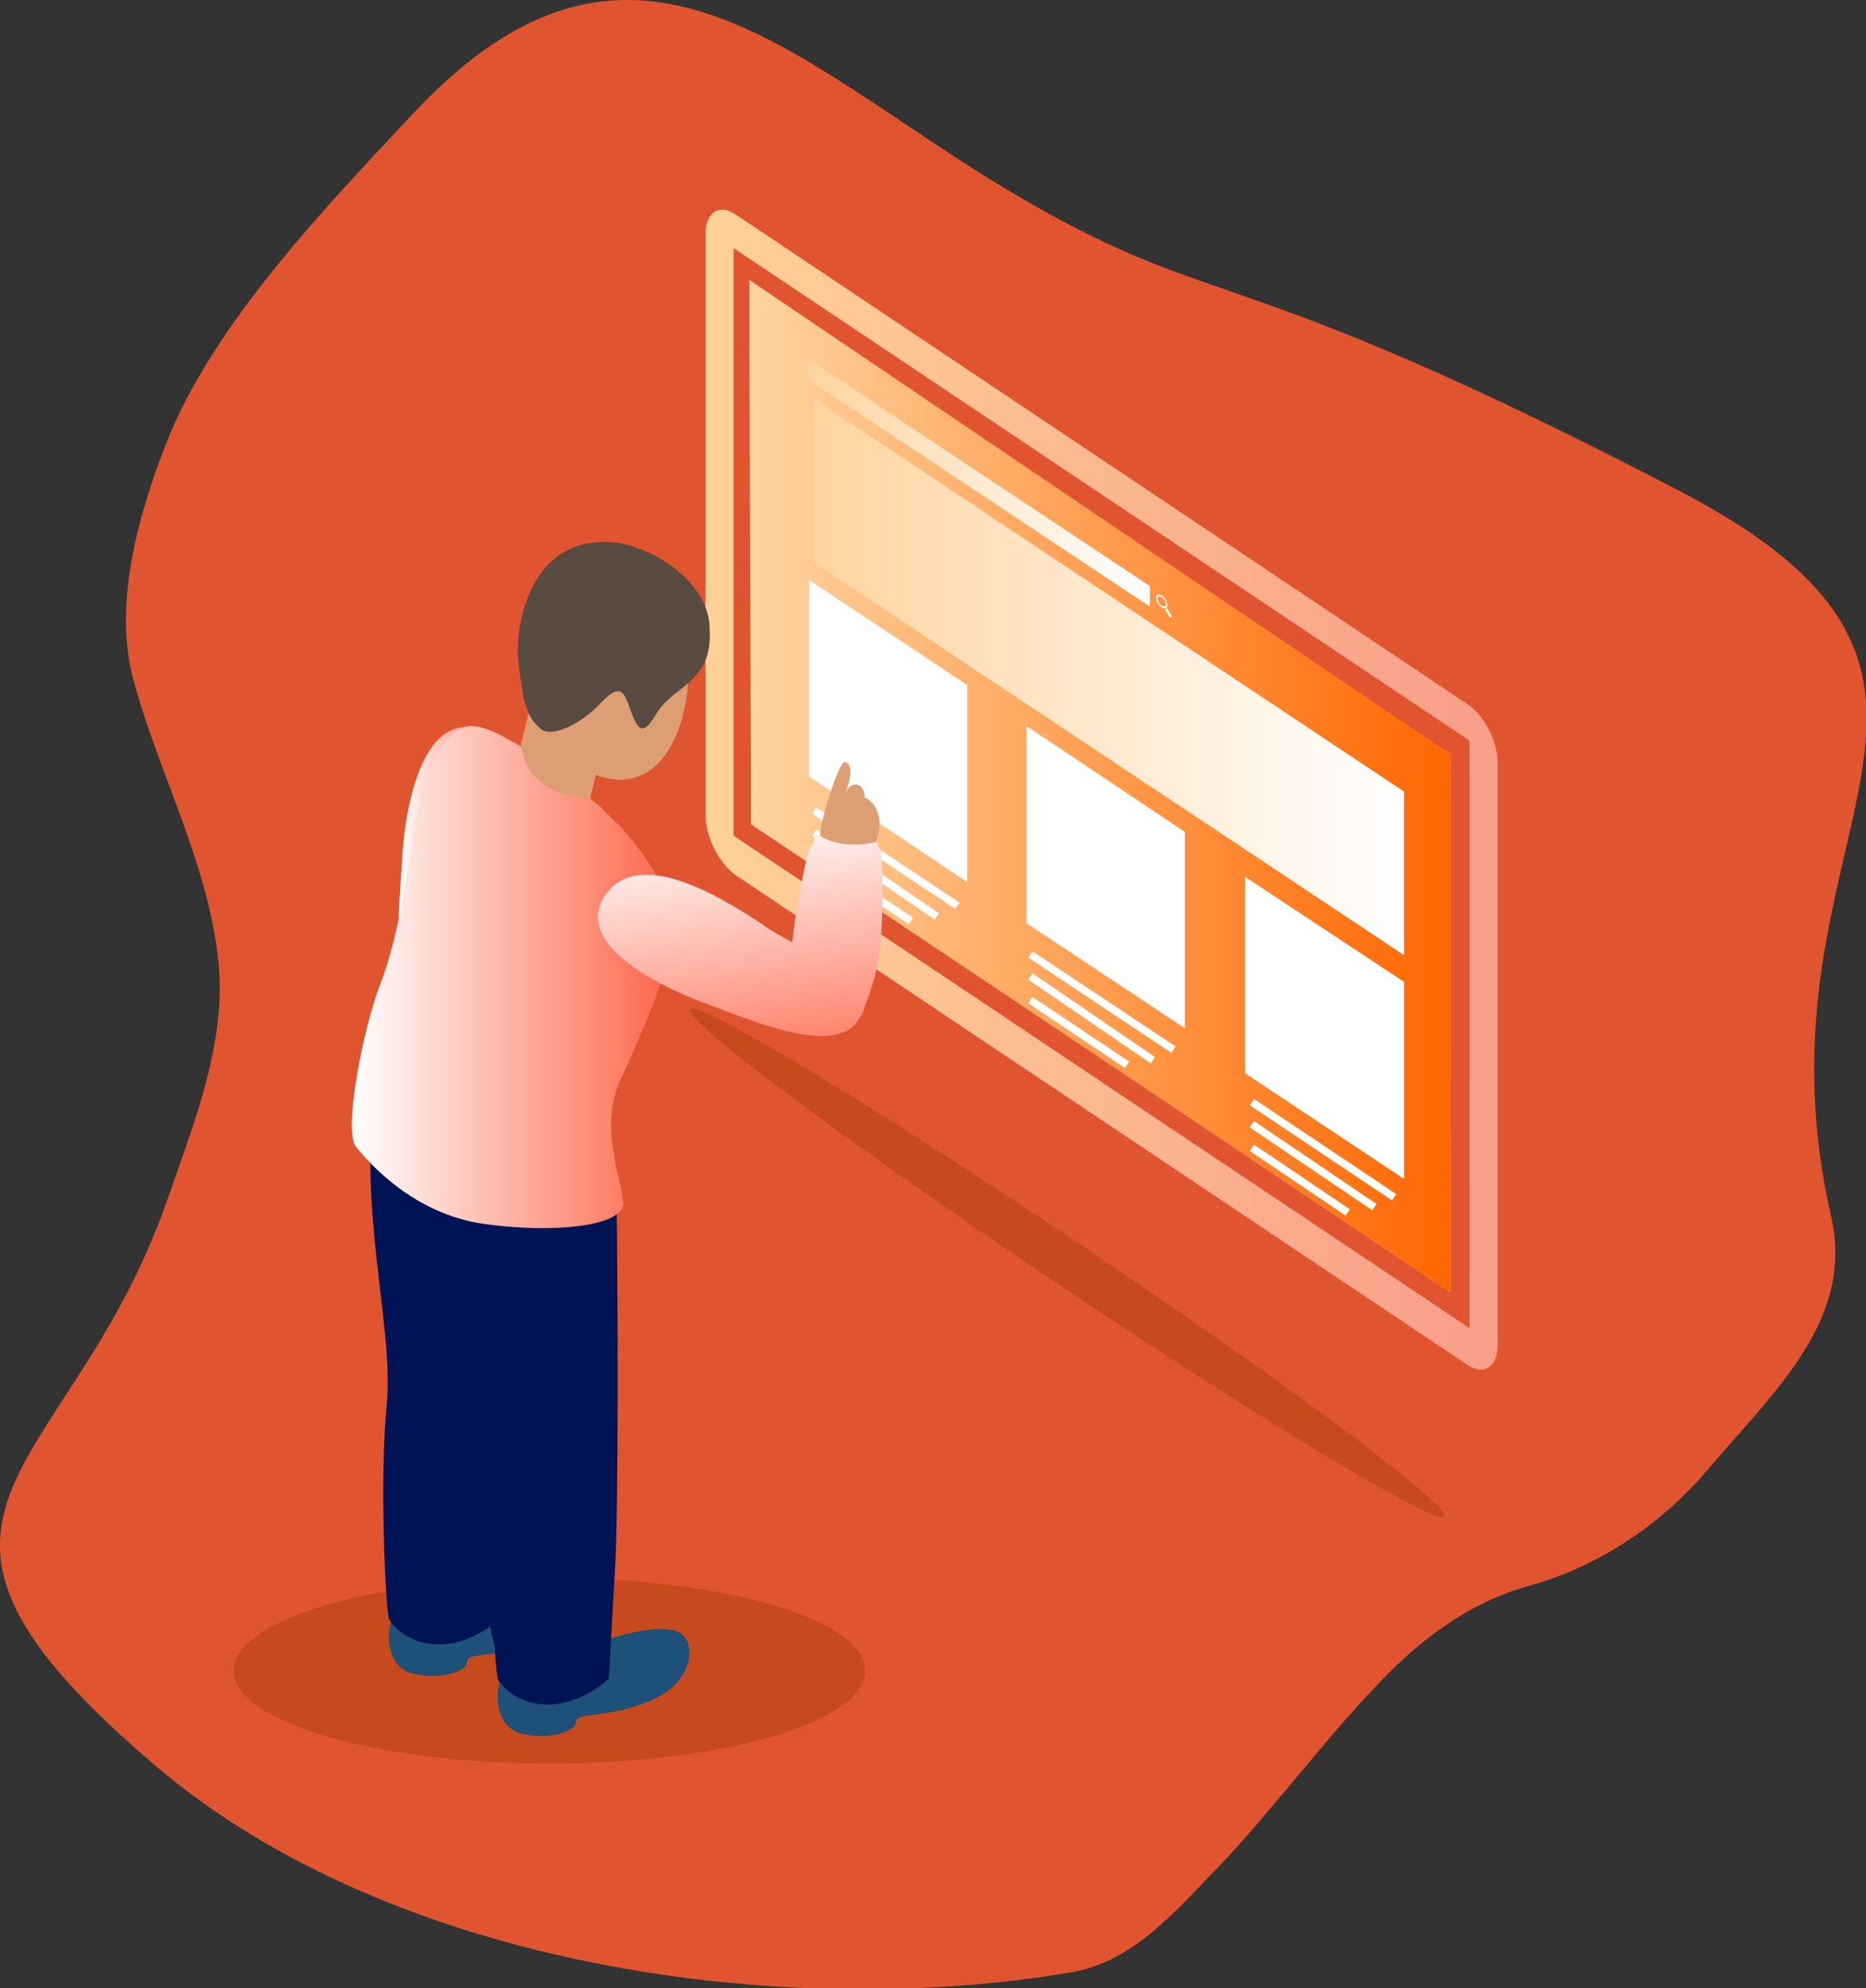 <?xml version="1.0" encoding="utf-8"?>
<!-- Generator: Adobe Illustrator 21.0.2, SVG Export Plug-In . SVG Version: 6.00 Build 0)  -->
<svg version="1.1" id="Layer_1" xmlns="http://www.w3.org/2000/svg" xmlns:xlink="http://www.w3.org/1999/xlink" x="0px" y="0px"
	 viewBox="0 0 245.2 261.2" style="enable-background:new 0 0 245.2 261.2;" xml:space="preserve">
<rect x="0" y="0" width="245.2" height="261.2" fill="#333333" stroke="none"/>
<style type="text/css">
	.st0{fill:#FFFFFF;}
	.st1{fill:#E05530;}
	.st2{fill:#C64A1E;}
	.st3{fill:url(#SVGID_1_);}
	.st4{opacity:0.6;fill:#FFFFFF;enable-background:new    ;}
	.st5{fill:url(#SVGID_2_);}
	.st6{fill:url(#SVGID_3_);}
	.st7{fill:none;stroke:#FFFFFF;stroke-miterlimit:10;}
	.st8{fill:url(#SVGID_4_);}
	.st9{fill:#DD9E73;}
	.st10{fill:url(#SVGID_5_);}
	.st11{fill:#1E5177;}
	.st12{fill:#001355;}
	.st13{fill:#594A42;}
	.st14{fill:url(#SVGID_6_);}
	.st15{fill:url(#SVGID_7_);}
</style>
<symbol  id="Search_2" viewBox="-18.1 -17.6 35.9 34.8">
	<g>
		<g>
			<g>
				<path class="st0" d="M-17.8-13.4c-0.4,0.5-0.4,1.2,0.1,1.6l9.6,8.7C-7.7-2.7-7-2.7-6.5-3.2L-3.1-7c0.4-0.5,0.4-1.2-0.1-1.6
					l-9.6-8.7c-0.5-0.4-1.2-0.4-1.6,0.1L-17.8-13.4z"/>
			</g>
		</g>
	</g>
	<g>
		<path class="st0" d="M5.2,17.2c1.4,0,2.7-0.2,4.1-0.7c6.6-2.3,10-9.4,7.8-16c-1.8-5.2-6.7-8.5-11.9-8.5c-1.4,0-2.7,0.2-4.1,0.7
			C-5.5-5-9,2.2-6.7,8.8C-4.9,14,0,17.2,5.2,17.2 M5.2,13.8c-3.9,0-7.4-2.5-8.7-6.2c-0.8-2.3-0.7-4.8,0.4-7C-2-1.6-0.1-3.2,2.2-4
			c1-0.3,2-0.5,3-0.5c3.9,0,7.4,2.5,8.7,6.2c0.8,2.3,0.7,4.8-0.4,7c-1.1,2.2-2.9,3.9-5.2,4.7l0,0C7.2,13.6,6.2,13.8,5.2,13.8
			L5.2,13.8z"/>
	</g>
</symbol>
<path class="st1" d="M182.6,219.7c5.2-5.2,11.4-9.5,18.5-11.4c8.6-2.4,16.9-7.7,23.2-15.1c9.2-10.8,19.4-19.9,16.3-33.5
	c-11.6-50.6,28.6-70-20.1-95.3c-60.2-31.3-60.1-22.7-88.2-39.5s-49.1-40.9-78-10C43,27,27.8,42.7,21.7,58.6
	c-3.6,9.3-6.8,20.9-4.2,30.6c3.4,12.7,10.3,25,11.3,38.3c0.7,10.2-3.5,20.6-6.8,30.1c-13,37.3-41.6,40.5-1.2,74.7
	c30.6,25.8,81.5,33.4,120.1,26.8c8.1-1.4,13.6-8.1,19.1-13.7C167.9,237.1,174.6,227.7,182.6,219.7z"/>
<path class="st2" d="M189.8,199.2c-0.7,1.5-23.5-12.2-50.9-30.6s-49-34.5-48.3-36s23.5,12.2,50.9,30.6S190.5,197.7,189.8,199.2z"/>
<linearGradient id="SVGID_1_" gradientUnits="userSpaceOnUse" x1="92.7" y1="201.862" x2="196.942" y2="201.862" gradientTransform="matrix(1 0 0 1 0 -98.112)">
	<stop  offset="0" style="stop-color:#FFD297"/>
	<stop  offset="1" style="stop-color:#F89D89"/>
</linearGradient>
<path class="st3" d="M192.8,92.5L96.7,28.2c-2.2-1.5-4-0.3-4,2.6V107c0,2.9,1.8,6.5,4,8l96.1,64.3c2.2,1.5,4,0.3,4-2.6v-76.2
	C196.9,97.6,195.1,94,192.8,92.5z M193.1,174.5l-96.7-64.7V32.6l96.7,64.7V174.5z"/>
<polygon class="st4" points="98.7,37.6 98.7,108.3 190.6,169.8 190.6,99.1 "/>
<ellipse class="st2" cx="72.2" cy="219.5" rx="41.5" ry="12.2"/>
<g>
	<g>
		
			<linearGradient id="SVGID_2_" gradientUnits="userSpaceOnUse" x1="86.818" y1="107.467" x2="200.413" y2="107.467" gradientTransform="matrix(0.811 0.553 0 1 27.985 -83.31)">
			<stop  offset="0" style="stop-color:#FFD4A0"/>
			<stop  offset="1" style="stop-color:#FF6600"/>
		</linearGradient>
		<path class="st5" d="M190.6,169.8c0,0,0.1-70.4,0-70.7L98.5,36.8c-0.1,0.3,0.2,71.5,0.2,71.5L190.6,169.8z"/>
	</g>
	
		<linearGradient id="SVGID_3_" gradientUnits="userSpaceOnUse" x1="96.312" y1="78.082" x2="151.664" y2="78.082" gradientTransform="matrix(0.811 0.553 0 1 27.985 -83.31)">
		<stop  offset="0" style="stop-color:#FFD4A0"/>
		<stop  offset="1" style="stop-color:#FFFFFF"/>
	</linearGradient>
	<polygon class="st6" points="151.1,79.7 106.1,49.8 106.1,47.1 151.1,77 	"/>
	<polygon class="st0" points="127.1,115.9 106.3,102 106.3,76.2 127.1,90 	"/>
	<polygon class="st0" points="155.7,135.1 134.9,121.3 134.9,95.4 155.7,109.3 	"/>
	<polygon class="st0" points="184.5,154.9 163.6,141 163.6,115.2 184.5,129 	"/>
	<g>
		<line class="st7" x1="107" y1="106.5" x2="125.8" y2="119"/>
		<line class="st7" x1="107" y1="109.4" x2="123.1" y2="120.4"/>
		<line class="st7" x1="107" y1="112.5" x2="119.7" y2="121"/>
	</g>
	<g>
		<line class="st7" x1="135.4" y1="125.4" x2="154.2" y2="137.9"/>
		<line class="st7" x1="135.4" y1="128.3" x2="151.5" y2="139.3"/>
		<line class="st7" x1="135.4" y1="131.4" x2="148.1" y2="139.9"/>
	</g>
	<g>
		<line class="st7" x1="164.5" y1="144.8" x2="183.2" y2="157.3"/>
		<line class="st7" x1="164.5" y1="147.7" x2="180.6" y2="158.6"/>
		<line class="st7" x1="164.5" y1="150.8" x2="177.1" y2="159.3"/>
	</g>
	
		<use xlink:href="#Search_2"  width="35.9" height="34.8" id="XMLID_2_" x="-18.1" y="-17.6" transform="matrix(-5.757900e-02 -3.835665e-02 0 -6.147278e-02 152.948 79.511)" style="overflow:visible;"/>
	
		<linearGradient id="SVGID_4_" gradientUnits="userSpaceOnUse" x1="97.16" y1="91.994" x2="192.807" y2="91.994" gradientTransform="matrix(0.811 0.553 0 1 27.985 -83.31)">
		<stop  offset="0" style="stop-color:#FFD4A0"/>
		<stop  offset="1" style="stop-color:#FFFFFF"/>
	</linearGradient>
	<polygon class="st8" points="184.5,125.5 106.8,73.8 106.8,52.3 184.5,104 	"/>
</g>
<g>
	<path class="st9" d="M114.4,112c1-2,1.5-3.2,1-5c-0.5-1.9-1.8-2.2-1.8-2.2c0.1-1.8-1.7-2.5-2.5-0.6c0,0,1.5-3.8-0.1-4.1
		c-0.5-0.1-2.1,4.1-3,8C106.6,114.2,112.5,115.1,114.4,112z"/>
	
		<linearGradient id="SVGID_5_" gradientUnits="userSpaceOnUse" x1="52.325" y1="213.352" x2="68.024" y2="213.352" gradientTransform="matrix(1 0 0 1 0 -98.112)">
		<stop  offset="0" style="stop-color:#FFFFFF"/>
		<stop  offset="1" style="stop-color:#FF6347"/>
	</linearGradient>
	<path class="st10" d="M62.6,95.7c8.1,2,5.3,14.1,3,22.2c-2.2,7.5-2.2,17.9-8.1,17c-6.6-1-5.2-12.9-4.7-21.3
		C53.2,105,55.8,94,62.6,95.7z"/>
	<path class="st11" d="M66.2,207.3c2.1-0.7,7.4-2,9.2-0.4c1.7,1.6,1.3,6.2-4.1,8.6c-5.5,2.4-9.9,1.5-9.9,2.8c0,1.4-4,2.5-7.4,1.5
		s-3.6-6.1-1.7-8.8C54.3,208.4,61.2,209.1,66.2,207.3z"/>
	<path class="st11" d="M80.5,215.2c2.1-0.7,7.4-2,9.2-0.4c1.7,1.6,1.3,6.2-4.1,8.6c-5.5,2.4-9.9,1.5-9.9,2.8c0,1.4-4,2.5-7.4,1.5
		s-3.6-6.1-1.7-8.8C68.6,216.3,75.5,217.1,80.5,215.2z"/>
	<path class="st12" d="M81,156.3c-3.1-1.8-9.4-2.6-14.2-1.6c0-2.4,0-4.6-0.1-6.4c-4.3-2.6-14.2-2.8-18,0.8
		c-0.5,14.5,3,26.7,2.1,35.7c-0.9,9.1-0.2,25.7,0.3,27.9c1.9,3.1,7.3,5.2,13.3,1c0.2,0.9,0.4,1.7,0.6,2.5c0.1,2.2,0.3,3.8,0.4,4.4
		c2,3.3,8.1,5.5,14.6,0c0,0,0.3-5.6,0.8-14.1C81.3,198.9,81.2,168.7,81,156.3z"/>
	<path class="st9" d="M81.5,76.6c-5.9-1.4-11.6,3.1-12.7,10c-0.3,2.2,0,4.4,0.8,6.5l-2.9,12l10.2,2.4l1.4-5.7
		c0.4,0.2,0.8,0.3,1.3,0.4c5.9,1.4,9.5-3.6,10.6-10.5S87.4,78,81.5,76.6z"/>
	<path class="st13" d="M79.5,71.2c5.5,0,13.1,4.8,13.7,10.6c0.4,4.4-0.7,6.4-3.8,8.8c-0.9,0.7-2.4,1.8-3.3,3.4
		c-1.5,2.5-2.2,2.1-3.1-0.3s-1.2-4.4-4.1-1.3c-2.7,2.9-6.5,4.5-7.8,3.4c-1.9-1.6-2.3-3.2-3-8.9C67.7,83.8,68.7,71.2,79.5,71.2z"/>
	
		<linearGradient id="SVGID_6_" gradientUnits="userSpaceOnUse" x1="46.235" y1="226.482" x2="88.723" y2="226.482" gradientTransform="matrix(1 0 0 1 0 -98.112)">
		<stop  offset="0" style="stop-color:#FFFFFF"/>
		<stop  offset="1" style="stop-color:#FF6347"/>
	</linearGradient>
	<path class="st14" d="M81.4,142.2c2.7-5.9,7.7-17.3,7.3-21.1c-0.3-3.8-5.2-10.7-7.7-13c-0.3-0.3-0.5-0.5-0.8-0.8l0,0l0,0
		c-0.4-0.3-0.7-0.7-1.1-1.1c-0.1-0.1-0.1-0.1-0.2-0.2c-0.2-0.1-0.3-0.3-0.5-0.4l0,0c-0.2-0.2-0.4-0.3-0.6-0.5
		c-0.1-0.1-0.2-0.1-0.2-0.2c-4.3-0.2-8.4-2-9.1-6.8c-0.3-0.2-0.7-0.4-1-0.6c0,0,0,0-0.1,0l0,0c-0.2-0.1-0.4-0.3-0.7-0.4l0,0l0,0
		c-1.7-1-3.3-1.6-4.4-1.7c-4.2-0.4-7.1,7.6-8.1,14.8c-1,7.1-2.3,14.2-4.3,19.3c-2,5.1-4.9,19-3.1,21.2s7.6,8.8,16.8,10.1
		s18.7,0.3,18.3-2.9C81.6,154.7,78.8,148.1,81.4,142.2z"/>
	
		<linearGradient id="SVGID_7_" gradientUnits="userSpaceOnUse" x1="95.878" y1="205.422" x2="101.524" y2="243.813" gradientTransform="matrix(1 0 0 1 0 -98.112)">
		<stop  offset="0" style="stop-color:#FFFFFF"/>
		<stop  offset="1" style="stop-color:#FF6347"/>
	</linearGradient>
	<path class="st15" d="M115.2,110.6c-2.3,0.6-5.7,0.6-7.9-1.1c-0.1,0.5-0.8,2.2-1,2.1c-0.9,3.6-1.7,8-2.2,12.2
		c-1.4-0.8-2.8-1.5-4-2.4c-6.6-4.4-16.8-10.1-20.8-3.4c-3.4,5.7,5.8,11,13.3,13.8c6,2.2,13.7,5.5,18,3.9c1-0.3,1.9-1,2.5-2.2
		c0,0,0-0.1,0.1-0.1l0,0c0-0.1,0.1-0.1,0.1-0.2c1.9-5.1,3.1-8.1,2.5-21.6C115.6,111.7,115.3,111,115.2,110.6z"/>
</g>
</svg>
